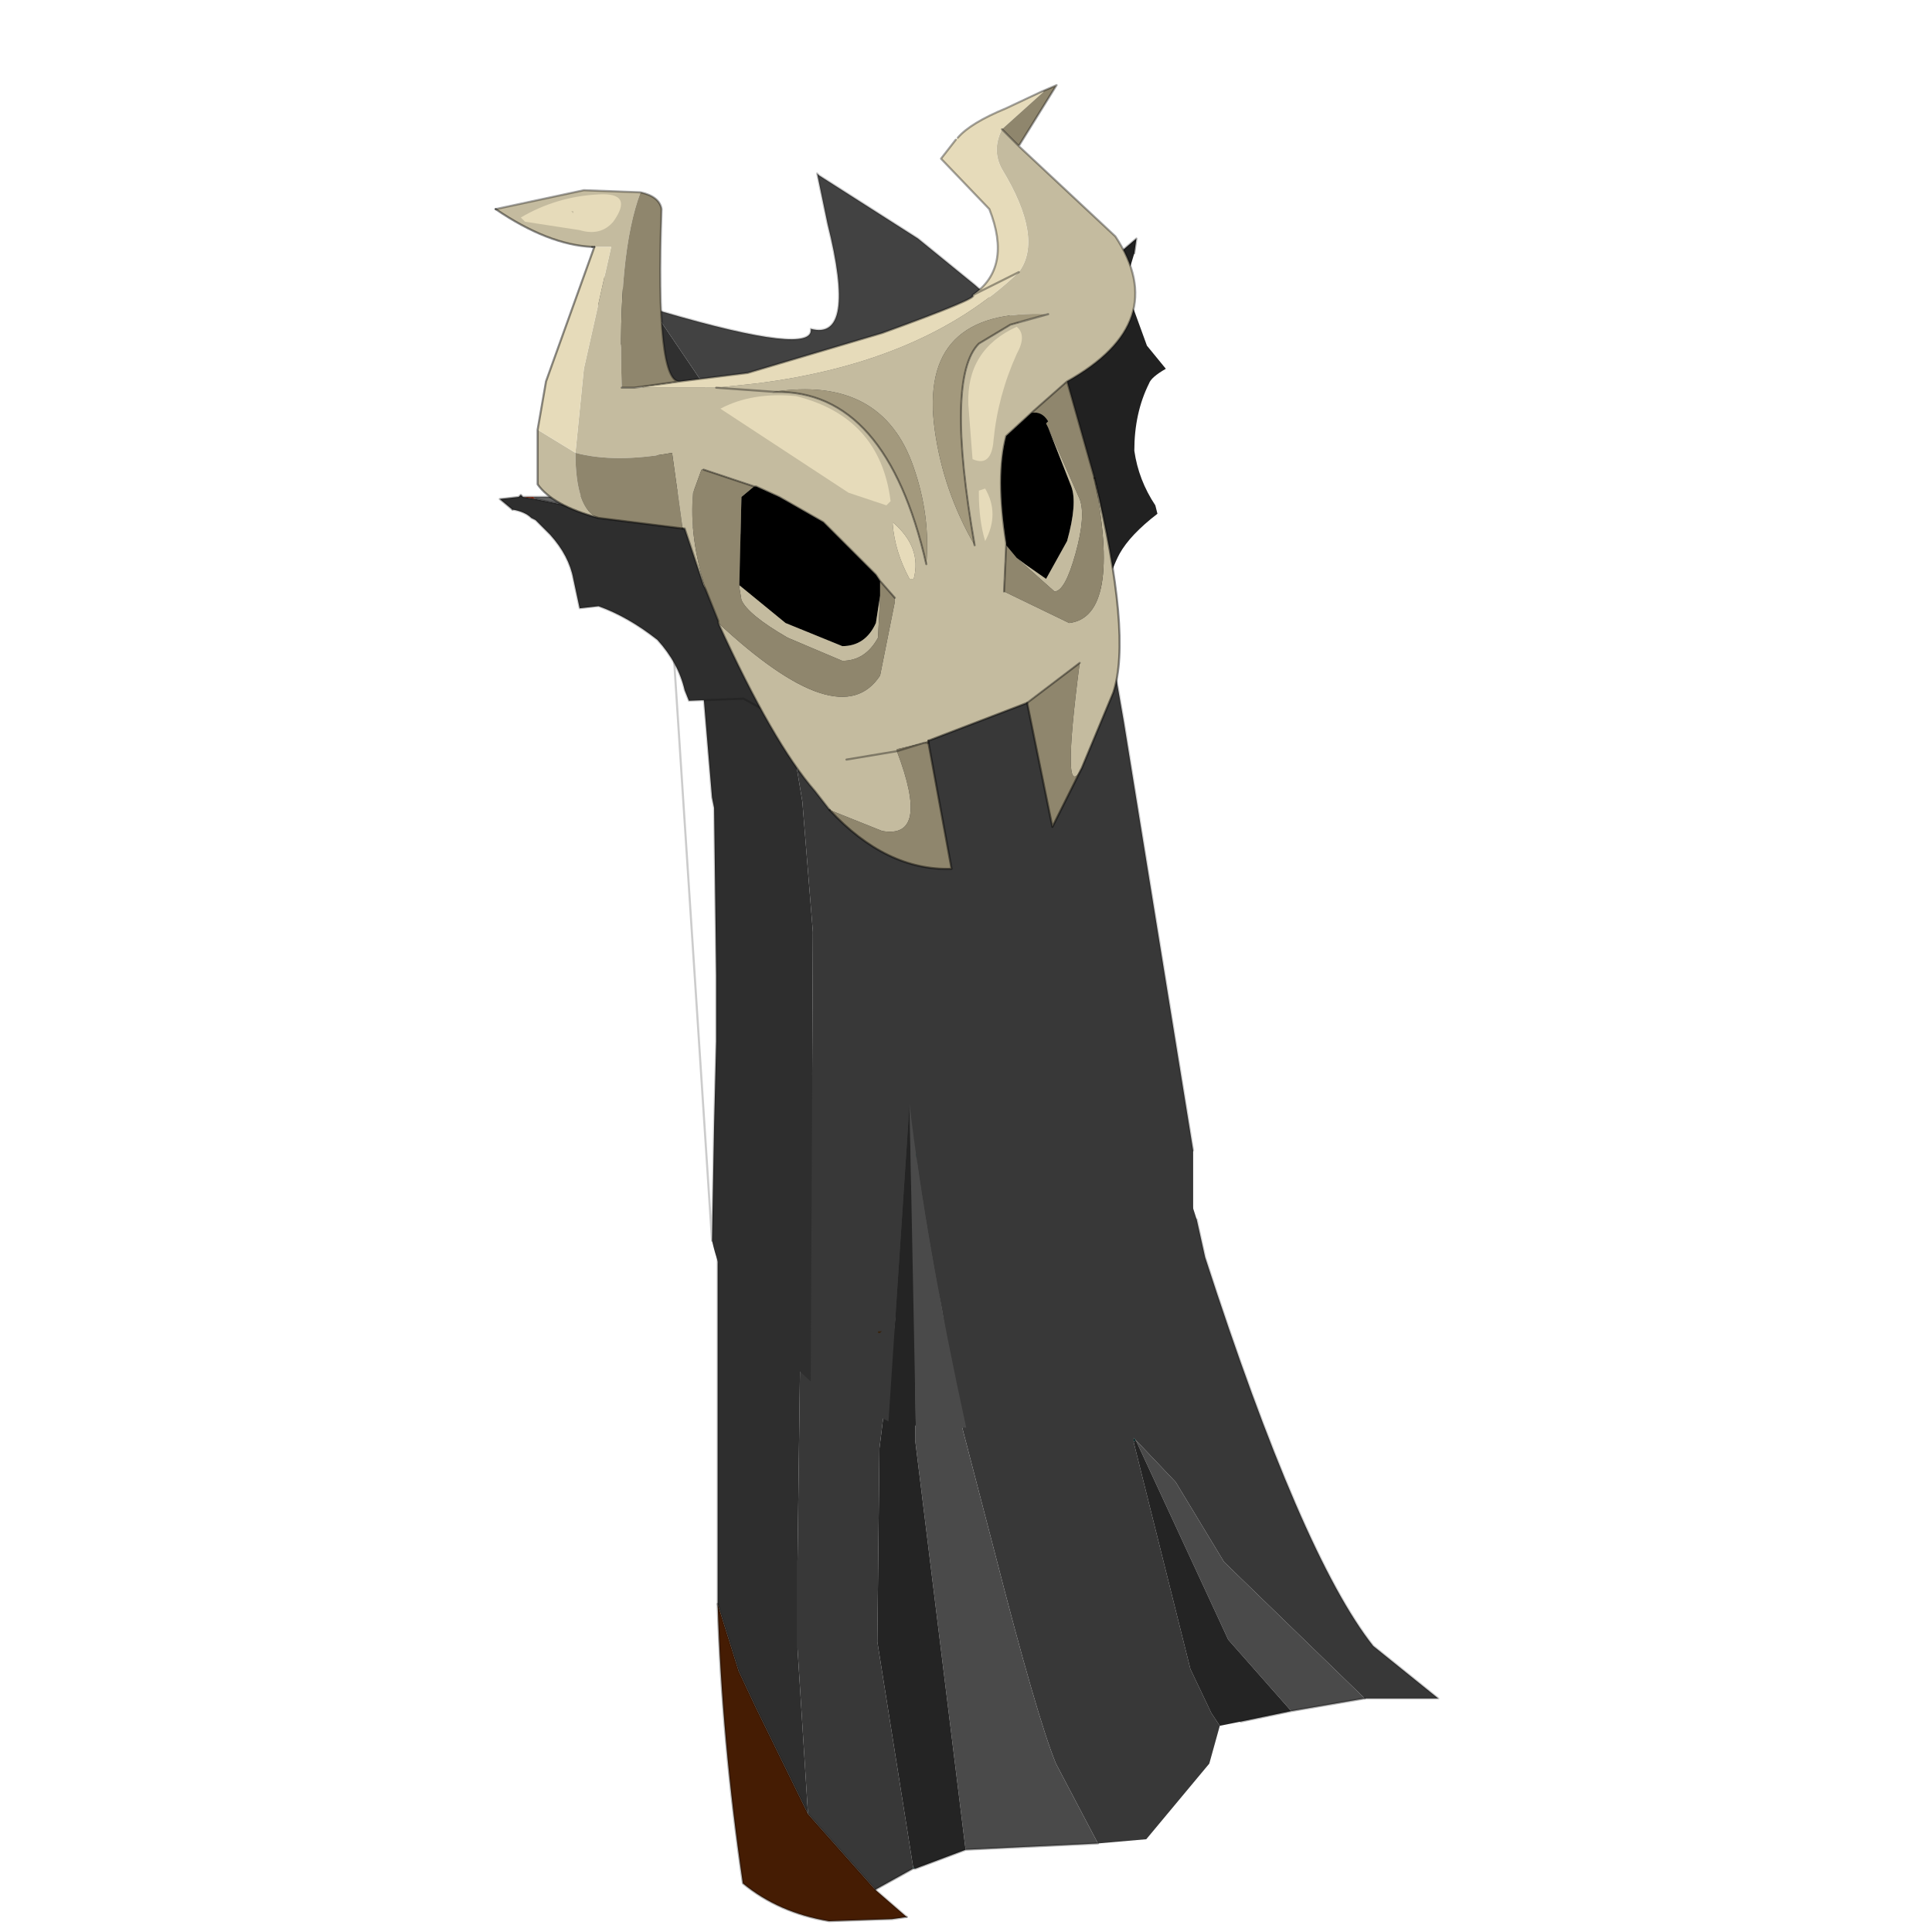 <?xml version="1.0" encoding="UTF-8" standalone="no"?>
<svg xmlns:xlink="http://www.w3.org/1999/xlink" height="440.0px" width="440.0px" xmlns="http://www.w3.org/2000/svg">
  <g transform="matrix(10.0, 0.0, 0.0, 10.0, 0.0, 0.0)">
    <use height="44.0" transform="matrix(1.0, 0.0, 0.0, 1.0, 0.0, 0.0)" width="44.0" xlink:href="#shape0"/>
    <use height="21.15" transform="matrix(0.957, 0.0, 0.0, 0.957, 16.344, 23.513)" width="17.15" xlink:href="#sprite0"/>
    <use height="31.95" transform="matrix(0.957, 0.0, 0.0, 0.957, 11.287, 1.939)" width="16.6" xlink:href="#sprite1"/>
  </g>
  <defs>
    <g id="shape0" transform="matrix(1.0, 0.0, 0.0, 1.0, 0.0, 0.0)">
      <path d="M44.0 44.0 L0.0 44.0 0.0 0.0 44.0 0.0 44.0 44.0" fill="#43adca" fill-opacity="0.0" fill-rule="evenodd" stroke="none"/>
    </g>
    <g id="sprite0" transform="matrix(1.0, 0.0, 0.0, 1.0, 5.6, 1.45)">
      <use height="21.15" transform="matrix(1.0, 0.0, 0.0, 1.0, -5.6, -1.45)" width="17.15" xlink:href="#shape1"/>
    </g>
    <g id="shape1" transform="matrix(1.0, 0.0, 0.0, 1.0, 5.6, 1.45)">
      <path d="M-0.95 18.45 L-0.95 18.4 -0.9 18.45 -0.95 18.45 M-0.9 1.55 L-0.85 1.2 -0.85 1.55 -0.9 1.55 M4.3 8.3 L4.3 8.2 4.35 8.25 4.3 8.3" fill="#002626" fill-rule="evenodd" stroke="none"/>
      <path d="M-3.55 -0.35 L-3.5 -0.35 -2.25 -1.15 1.3 -1.45 Q4.7 0.5 4.9 0.75 5.25 1.25 5.8 3.0 L6.0 3.9 Q8.3 11.0 10.0 13.15 L11.55 14.4 9.8 14.4 6.45 11.15 5.3 9.25 4.35 8.25 4.3 8.2 4.3 8.3 5.65 13.7 6.15 14.75 6.35 15.05 6.1 15.95 4.6 17.75 3.45 17.85 2.45 15.95 Q2.0 14.85 1.0 10.95 L0.05 7.3 -0.25 5.2 -0.85 1.55 -0.85 1.2 -0.9 1.55 -1.75 8.45 -1.8 13.05 -0.95 18.4 -0.95 18.45 -1.85 18.95 -3.45 17.15 -3.7 13.2 -3.7 11.15 -3.55 -0.35" fill="#383838" fill-rule="evenodd" stroke="none"/>
      <path d="M-3.55 -0.35 L-3.7 11.15 -3.7 13.2 -3.45 17.15 -4.7 14.6 -5.1 13.75 -5.6 12.15 -5.6 2.65 -5.55 2.5 -5.15 1.65 -4.6 0.65 -3.55 -0.35" fill="#2e2e2e" fill-rule="evenodd" stroke="none"/>
      <path d="M-0.85 1.55 L-0.25 5.2 0.05 7.3 1.0 10.95 Q2.0 14.85 2.45 15.95 L3.45 17.85 0.3 18.0 -0.9 8.25 -0.85 1.55 M4.35 8.25 L5.3 9.25 6.45 11.15 9.8 14.4 8.05 14.7 6.55 13.0 4.35 8.25" fill="#4a4a4a" fill-rule="evenodd" stroke="none"/>
      <path d="M-0.95 18.4 L-1.8 13.05 -1.75 8.45 -0.9 1.55 -0.85 1.55 -0.9 8.25 0.3 18.0 -0.9 18.45 -0.95 18.4 M6.35 15.05 L6.15 14.75 5.65 13.7 4.3 8.3 4.35 8.25 6.55 13.0 8.05 14.7 6.85 14.95 6.35 15.05" fill="#242424" fill-rule="evenodd" stroke="none"/>
      <path d="M-3.45 17.15 L-1.85 18.95 -1.1 19.6 -1.45 19.65 -2.95 19.7 Q-4.15 19.5 -5.0 18.8 -5.5 15.4 -5.6 12.15 L-5.1 13.75 -4.7 14.6 -3.45 17.15" fill="#451c03" fill-rule="evenodd" stroke="none"/>
      <path d="M-1.85 18.95 L-0.95 18.45 -0.9 18.45 0.3 18.0 3.45 17.85 M8.05 14.7 L9.8 14.4 M6.85 14.95 L8.05 14.7 M-5.6 12.15 Q-5.5 15.4 -5.0 18.8 -4.15 19.5 -2.95 19.7 L-1.45 19.65 -1.1 19.6" fill="none" stroke="#000000" stroke-linecap="round" stroke-linejoin="round" stroke-opacity="0.302" stroke-width="0.05"/>
      <path d="M-3.45 17.15 L-1.85 18.95 M9.8 14.4 L11.55 14.4 10.0 13.15 Q8.3 11.0 6.0 3.9 L5.8 3.0 M-5.6 2.65 L-5.6 12.15 -5.1 13.75 -4.7 14.6 -3.45 17.15 M-1.1 19.6 L-1.85 18.95 Z" fill="none" stroke="#000000" stroke-linecap="round" stroke-linejoin="round" stroke-opacity="0.2" stroke-width="0.05"/>
    </g>
    <g id="sprite1" transform="matrix(1.0, 0.0, 0.0, 1.0, 4.3, 3.2)">
      <use height="31.95" transform="matrix(1.0, 0.0, 0.0, 1.0, -4.3, -3.2)" width="16.6" xlink:href="#shape2"/>
    </g>
    <g id="shape2" transform="matrix(1.0, 0.0, 0.0, 1.0, 4.3, 3.2)">
      <path d="M9.95 9.45 L9.75 10.0 7.85 7.15 6.1 5.85 5.7 5.6 6.45 5.5 7.3 5.9 8.75 7.55 9.35 8.5 9.95 9.45" fill="#000000" fill-opacity="0.302" fill-rule="evenodd" stroke="none"/>
      <path d="M10.35 1.0 L10.5 0.9 10.35 1.1 10.35 1.0" fill="#ad3012" fill-rule="evenodd" stroke="none"/>
      <path d="M5.7 5.6 L6.3 5.1 9.8 1.65 9.8 1.6 10.35 1.0 10.35 1.1 9.5 2.55 7.3 5.9 6.45 5.5 5.7 5.6" fill="#666666" fill-rule="evenodd" stroke="none"/>
      <path d="M10.5 0.9 L10.55 0.8 10.55 0.75 10.6 0.75 10.95 0.45 10.9 0.8 10.75 1.3 10.75 1.45 10.8 1.9 11.2 3.0 11.65 3.55 Q11.3 3.75 11.25 3.9 10.9 4.6 10.9 5.5 11.0 6.2 11.4 6.8 L11.45 7.0 Q10.8 7.5 10.55 7.95 10.2 8.6 10.2 9.5 L10.25 9.9 9.95 9.45 9.35 8.5 8.75 7.55 7.3 5.9 9.5 2.55 10.35 1.1 10.5 0.9" fill="#212121" fill-rule="evenodd" stroke="none"/>
      <path d="M10.5 0.9 L10.55 0.8 10.55 0.75 10.6 0.75 10.95 0.45 10.9 0.8 M10.25 9.9 L9.95 9.45 M5.7 5.6 L6.3 5.1 9.8 1.65 9.8 1.6 10.35 1.0 10.5 0.9 10.35 1.1 9.5 2.55 M7.3 5.9 L8.75 7.55 9.35 8.5 9.95 9.45 M7.3 5.9 L6.45 5.5 5.7 5.6" fill="none" stroke="#000000" stroke-linecap="round" stroke-linejoin="round" stroke-opacity="0.302" stroke-width="0.05"/>
      <path d="M4.9 26.45 L4.85 26.5 4.8 26.5 4.8 26.45 4.9 26.45" fill="#382510" fill-rule="evenodd" stroke="none"/>
      <path d="M5.7 28.7 L5.05 28.6 5.55 21.05 5.7 28.7" fill="#242424" fill-rule="evenodd" stroke="none"/>
      <path d="M-0.7 4.35 L-0.9 3.65 Q-2.45 1.2 -2.05 1.2 L-2.0 1.2 -1.95 1.25 -1.8 1.3 -1.6 1.45 Q-0.85 1.9 -0.6 2.1 L-0.45 2.3 1.55 5.25 1.6 5.4 -0.7 4.35" fill="#303030" fill-rule="evenodd" stroke="none"/>
      <path d="M8.15 2.45 L8.5 2.75 8.9 3.15 9.6 5.9 10.65 11.95 12.3 22.15 12.3 24.5 11.5 26.2 9.1 28.05 6.95 28.75 6.9 28.75 Q5.95 24.4 5.55 21.05 L5.05 28.6 3.2 27.65 3.25 16.95 3.0 13.85 1.6 5.4 2.15 5.65 4.7 5.35 6.95 4.05 8.05 3.1 8.15 2.7 8.15 2.45 M4.9 26.45 L4.8 26.45 4.8 26.5 4.85 26.5 4.9 26.45" fill="#383838" fill-rule="evenodd" stroke="none"/>
      <path d="M3.2 27.65 L1.8 26.35 Q1.1 25.4 0.85 24.3 L0.9 21.55 0.95 19.55 0.95 18.0 0.9 14.0 0.85 13.75 0.65 11.35 0.6 11.05 -0.7 4.35 1.6 5.4 3.0 13.85 3.25 16.95 3.2 27.65" fill="#2e2e2e" fill-rule="evenodd" stroke="none"/>
      <path d="M-0.6 2.1 L-0.3 2.2 Q3.3 3.25 3.2 2.6 4.3 2.9 3.6 0.1 L3.35 -1.1 3.4 -1.05 5.75 0.45 7.1 1.55 7.95 2.3 8.15 2.45 8.15 2.7 8.05 3.1 6.95 4.05 4.7 5.35 2.15 5.65 1.6 5.4 1.55 5.25 -0.45 2.3 -0.6 2.1" fill="#424242" fill-rule="evenodd" stroke="none"/>
      <path d="M6.9 28.75 L5.7 28.7 5.55 21.05 Q5.95 24.4 6.9 28.75" fill="#4a4a4a" fill-rule="evenodd" stroke="none"/>
      <path d="M-0.6 2.1 L-0.3 2.2 Q3.3 3.25 3.2 2.6 4.3 2.9 3.6 0.1 L3.35 -1.1 3.4 -1.05 5.75 0.45 7.1 1.55 7.95 2.3 8.15 2.45 8.5 2.75 8.9 3.15 9.6 5.9 10.65 11.95 12.3 22.15 M0.85 24.3 L0.9 21.55 0.95 19.55 0.95 18.0 0.9 14.0 0.85 13.75 0.65 11.35 0.6 11.05 -0.7 4.35 -0.9 3.65 Q-2.45 1.2 -2.05 1.2 L-2.0 1.2 -1.95 1.25 -1.8 1.3 -1.6 1.45 Q-0.85 1.9 -0.6 2.1 Z" fill="none" stroke="#000000" stroke-linecap="round" stroke-linejoin="round" stroke-opacity="0.2" stroke-width="0.05"/>
      <path d="M2.25 7.6 L2.6 6.7 3.15 6.2 3.05 6.7 Q2.7 7.7 2.85 8.9 2.85 9.6 3.65 12.2 L3.15 12.05 2.8 10.9 2.5 9.85 2.25 7.6" fill="#000000" fill-opacity="0.302" fill-rule="evenodd" stroke="none"/>
      <path d="M-3.4 6.6 L-3.35 6.65 -3.65 6.6 -3.4 6.6" fill="#ad3012" fill-rule="evenodd" stroke="none"/>
      <path d="M3.15 6.2 L2.6 6.7 2.25 7.6 -1.65 7.0 -3.35 6.65 -3.4 6.6 -2.6 6.6 2.35 6.3 3.15 6.2" fill="#666666" fill-rule="evenodd" stroke="none"/>
      <path d="M-3.35 6.65 L-1.65 7.0 2.25 7.6 2.5 9.85 2.8 10.9 3.15 12.05 3.3 12.5 3.05 12.2 1.6 11.4 0.3 11.45 0.2 11.2 Q0.05 10.55 -0.45 10.0 -1.15 9.45 -1.85 9.2 L-2.3 9.25 -2.45 8.55 Q-2.55 8.0 -3.0 7.5 L-3.35 7.15 -3.45 7.1 Q-3.6 6.95 -3.9 6.9 L-4.2 6.65 -3.75 6.6 -3.7 6.55 -3.65 6.6 -3.35 6.65" fill="#2e2e2e" fill-rule="evenodd" stroke="none"/>
      <path d="M2.25 7.6 L2.6 6.7 3.15 6.2 2.35 6.3 -2.6 6.6 -3.4 6.6 M-3.35 6.65 L-1.65 7.0 M2.25 7.6 L2.5 9.85 2.8 10.9 3.15 12.05 3.3 12.5 M-3.9 6.9 L-4.2 6.65 -3.75 6.6 -3.7 6.55 -3.65 6.6 -3.4 6.6 M-3.35 6.65 L-3.65 6.6" fill="none" stroke="#000000" stroke-linecap="round" stroke-linejoin="round" stroke-opacity="0.302" stroke-width="0.05"/>
      <path d="M3.3 12.5 L3.05 12.2 1.6 11.4 0.3 11.45 0.2 11.2 Q0.05 10.55 -0.45 10.0 -1.15 9.45 -1.85 9.2 L-2.3 9.25 -2.45 8.55 Q-2.55 8.0 -3.0 7.5 L-3.35 7.15 -3.45 7.1 Q-3.6 6.95 -3.9 6.9" fill="none" stroke="#000000" stroke-linecap="round" stroke-linejoin="round" stroke-opacity="0.2" stroke-width="0.05"/>
      <path d="M8.45 4.6 Q8.7 4.55 8.85 4.8 L8.8 4.85 8.85 4.95 9.4 6.35 Q9.55 6.75 9.3 7.65 L8.8 8.55 8.3 8.2 8.1 8.05 7.85 7.75 7.85 7.7 Q7.6 6.1 7.85 5.15 L8.45 4.6 M4.85 8.6 L4.85 8.95 4.75 9.6 Q4.5 10.15 3.95 10.15 L2.6 9.6 1.5 8.7 1.55 6.6 1.85 6.35 1.9 6.35 2.45 6.6 3.5 7.2 4.75 8.45 4.85 8.6" fill="#000000" fill-rule="evenodd" stroke="none"/>
      <path d="M7.85 -2.65 L8.7 -3.05 8.75 -3.05 7.85 -2.65 M8.15 -1.75 L10.45 0.4 Q11.8 2.45 9.3 3.85 L8.45 4.6 7.85 5.15 Q7.6 6.1 7.85 7.7 L7.85 7.75 7.8 8.85 9.35 9.6 Q10.6 9.45 9.95 6.15 10.85 9.9 10.4 11.25 L9.65 13.05 Q9.15 14.0 9.6 10.55 L8.35 11.5 6.0 12.4 5.9 12.45 5.25 12.6 5.25 12.65 Q6.05 14.75 4.9 14.55 L3.65 14.05 3.3 13.6 Q2.3 12.45 1.0 9.6 3.9 12.3 4.85 10.85 L5.2 9.1 5.2 9.0 4.85 8.6 4.75 8.45 3.5 7.2 2.45 6.6 1.9 6.35 1.85 6.35 0.65 5.95 0.6 5.95 0.4 6.5 Q0.3 7.55 0.7 8.8 L0.65 8.7 0.2 7.35 0.15 7.35 -0.1 5.55 Q-1.45 5.8 -2.4 5.55 L-2.2 3.55 -1.55 0.65 -1.95 0.65 -2.0 0.65 Q-3.05 0.6 -4.3 -0.25 L-2.2 -0.7 -0.85 -0.65 Q-1.4 0.8 -1.3 3.95 L-1.3 4.0 -1.0 4.0 0.95 4.0 1.9 3.9 Q5.9 3.4 8.15 1.25 8.75 0.45 7.75 -1.2 7.5 -1.65 7.75 -2.15 L8.15 -1.75 M-1.85 7.1 Q-2.95 6.8 -3.3 6.3 L-3.3 5.0 -2.4 5.55 Q-2.4 6.9 -1.85 7.1 M2.35 4.1 L0.95 4.0 2.35 4.1 Q5.0 4.05 5.95 8.2 6.05 7.05 5.65 5.9 4.9 3.7 2.3 4.1 L2.35 4.1 M7.1 7.75 Q6.4 3.75 7.2 2.95 L7.95 2.5 8.85 2.25 Q5.75 2.1 6.15 5.0 6.35 6.45 7.1 7.75 M8.85 4.95 L9.6 6.65 Q9.75 7.05 9.5 7.95 9.25 8.85 9.0 8.85 L8.1 8.05 8.3 8.2 8.8 8.55 9.3 7.65 Q9.55 6.75 9.4 6.35 L8.85 4.95 M1.5 8.7 L2.6 9.6 3.95 10.15 Q4.5 10.15 4.75 9.6 L4.85 8.95 4.8 9.95 Q4.5 10.5 3.95 10.5 L2.65 9.95 Q1.7 9.4 1.55 9.05 L1.5 8.75 1.5 8.7 M5.15 7.2 L5.15 7.25 Q5.2 7.9 5.55 8.55 L5.65 8.55 Q5.85 7.8 5.15 7.2 M4.05 12.85 L5.25 12.65 4.05 12.85" fill="#c4bb9f" fill-rule="evenodd" stroke="none"/>
      <path d="M2.35 4.1 L2.3 4.1 Q4.9 3.7 5.65 5.9 6.05 7.05 5.95 8.2 5.0 4.05 2.35 4.1 M8.85 2.25 L7.95 2.5 7.2 2.95 Q6.4 3.75 7.1 7.75 6.35 6.45 6.15 5.0 5.75 2.1 8.85 2.25" fill="#a3997d" fill-rule="evenodd" stroke="none"/>
      <path d="M6.65 -1.9 L6.7 -1.95 Q7.0 -2.3 7.85 -2.65 L8.75 -3.05 7.75 -2.15 Q7.5 -1.65 7.75 -1.2 8.75 0.45 8.15 1.25 5.9 3.4 1.9 3.9 L0.95 4.0 -1.0 4.0 0.1 3.85 1.7 3.65 4.9 2.7 Q7.25 1.85 7.05 1.8 8.0 1.15 7.45 -0.25 L6.3 -1.45 6.65 -1.9 M-3.3 5.0 L-3.1 3.85 -1.95 0.65 -1.55 0.65 -2.2 3.55 -2.4 5.55 -3.3 5.0 M7.05 1.8 L8.15 1.25 7.05 1.8 M5.15 7.2 Q5.85 7.8 5.65 8.55 L5.55 8.55 Q5.2 7.9 5.15 7.25 L5.15 7.2" fill="#e6dbba" fill-rule="evenodd" stroke="none"/>
      <path d="M8.7 -3.05 L9.05 -3.2 8.15 -1.75 7.75 -2.15 8.75 -3.05 8.7 -3.05 M9.3 3.85 L9.95 6.15 Q10.6 9.45 9.35 9.6 L7.8 8.85 7.85 7.75 8.1 8.05 9.0 8.85 Q9.25 8.85 9.5 7.95 9.75 7.05 9.6 6.65 L8.85 4.95 8.8 4.85 8.85 4.8 Q8.7 4.55 8.45 4.6 L9.3 3.85 M9.65 13.05 L9.55 13.25 8.95 14.45 8.35 11.5 9.6 10.55 Q9.15 14.0 9.65 13.05 M6.0 12.4 L6.0 12.45 6.55 15.45 Q5.0 15.5 3.65 14.05 L4.9 14.55 Q6.05 14.75 5.25 12.65 L5.9 12.45 6.0 12.45 5.9 12.45 5.25 12.65 5.25 12.6 5.9 12.45 6.0 12.4 M1.0 9.6 L1.0 9.55 0.7 8.8 Q0.3 7.55 0.4 6.5 L0.6 5.95 0.65 5.95 1.85 6.35 1.55 6.6 1.5 8.7 1.5 8.75 1.55 9.05 Q1.7 9.4 2.65 9.95 L3.95 10.5 Q4.5 10.5 4.8 9.95 L4.85 8.95 4.85 8.6 5.2 9.0 5.2 9.1 4.85 10.85 Q3.9 12.3 1.0 9.6 M0.15 7.35 L-1.85 7.1 Q-2.4 6.9 -2.4 5.55 -1.45 5.8 -0.1 5.55 L0.15 7.35 M-0.85 -0.65 Q-0.4 -0.55 -0.35 -0.25 -0.5 3.95 0.1 3.85 L-1.0 4.0 -1.3 4.0 -1.3 3.95 Q-1.4 0.8 -0.85 -0.65" fill="#8f866d" fill-rule="evenodd" stroke="none"/>
      <path d="M6.7 -1.95 Q7.0 -2.3 7.85 -2.65 L8.7 -3.05 9.05 -3.2 8.15 -1.75 10.45 0.4 Q11.8 2.45 9.3 3.85 L9.95 6.15 M6.0 12.4 L6.0 12.45 5.9 12.45 5.25 12.65 4.05 12.85 M3.65 14.05 L3.3 13.6 Q2.3 12.45 1.0 9.6 L1.0 9.55 0.7 8.8 0.65 8.7 0.2 7.35 0.15 7.35 M-1.95 0.65 L-2.0 0.65 M-4.3 -0.25 L-2.2 -0.7 -0.85 -0.65 Q-0.4 -0.55 -0.35 -0.25 -0.5 3.95 0.1 3.85 L1.7 3.65 4.9 2.7 Q7.25 1.85 7.05 1.8 8.0 1.15 7.45 -0.25 L6.3 -1.45 6.65 -1.9 M0.95 4.0 L2.35 4.1 2.3 4.1 M5.95 8.2 Q5.0 4.05 2.35 4.1 M7.75 -2.15 L8.15 -1.75 M8.85 2.25 L7.95 2.5 7.2 2.95 Q6.4 3.75 7.1 7.75 M7.85 7.75 L7.8 8.85 M8.45 4.6 L7.85 5.15 Q7.6 6.1 7.85 7.7 L7.85 7.75 M9.3 3.85 L8.45 4.6 M8.15 1.25 L7.05 1.8 M4.85 8.6 L4.75 8.45 3.5 7.2 2.45 6.6 1.9 6.35 1.85 6.35 0.65 5.95 M9.6 10.55 L8.35 11.5 M5.2 9.0 L4.85 8.6 M-1.3 4.0 L-1.0 4.0 0.1 3.85" fill="none" stroke="#000000" stroke-linecap="round" stroke-linejoin="round" stroke-opacity="0.353" stroke-width="0.05"/>
      <path d="M9.95 6.15 Q10.85 9.9 10.4 11.25 L9.65 13.05 9.55 13.25 8.95 14.45 8.35 11.5 6.0 12.4 M6.0 12.45 L6.55 15.45 Q5.0 15.5 3.65 14.05 M0.15 7.35 L-1.85 7.1 Q-2.95 6.8 -3.3 6.3 L-3.3 5.0 -3.1 3.85 -1.95 0.65 M-2.0 0.65 Q-3.05 0.6 -4.3 -0.25" fill="none" stroke="#000000" stroke-linecap="round" stroke-linejoin="round" stroke-opacity="0.451" stroke-width="0.05"/>
      <path d="M2.85 4.2 Q4.85 4.7 5.1 6.7 L5.0 6.8 4.1 6.5 1.05 4.5 Q1.8 4.1 2.85 4.2" fill="#e6dbba" fill-rule="evenodd" stroke="none"/>
      <path d="M6.95 4.4 Q6.9 3.1 8.1 2.55 8.35 2.75 8.1 3.2 7.65 4.2 7.55 5.25 7.5 5.9 7.05 5.7 L6.95 4.4" fill="#e6dbba" fill-rule="evenodd" stroke="none"/>
      <path d="M-3.6 0.05 L-3.7 -0.05 Q-2.85 -0.55 -1.85 -0.6 -1.0 -0.65 -1.5 0.05 -1.8 0.4 -2.3 0.25 L-3.6 0.05 M-2.45 -0.15 L-2.45 -0.2 -2.5 -0.2 -2.45 -0.15" fill="#e6dbba" fill-rule="evenodd" stroke="none"/>
      <path d="M7.2 6.5 L7.2 6.45 7.35 6.4 Q7.7 7.0 7.35 7.65 7.2 7.15 7.2 6.5" fill="#e6dbba" fill-rule="evenodd" stroke="none"/>
    </g>
  </defs>
</svg>
